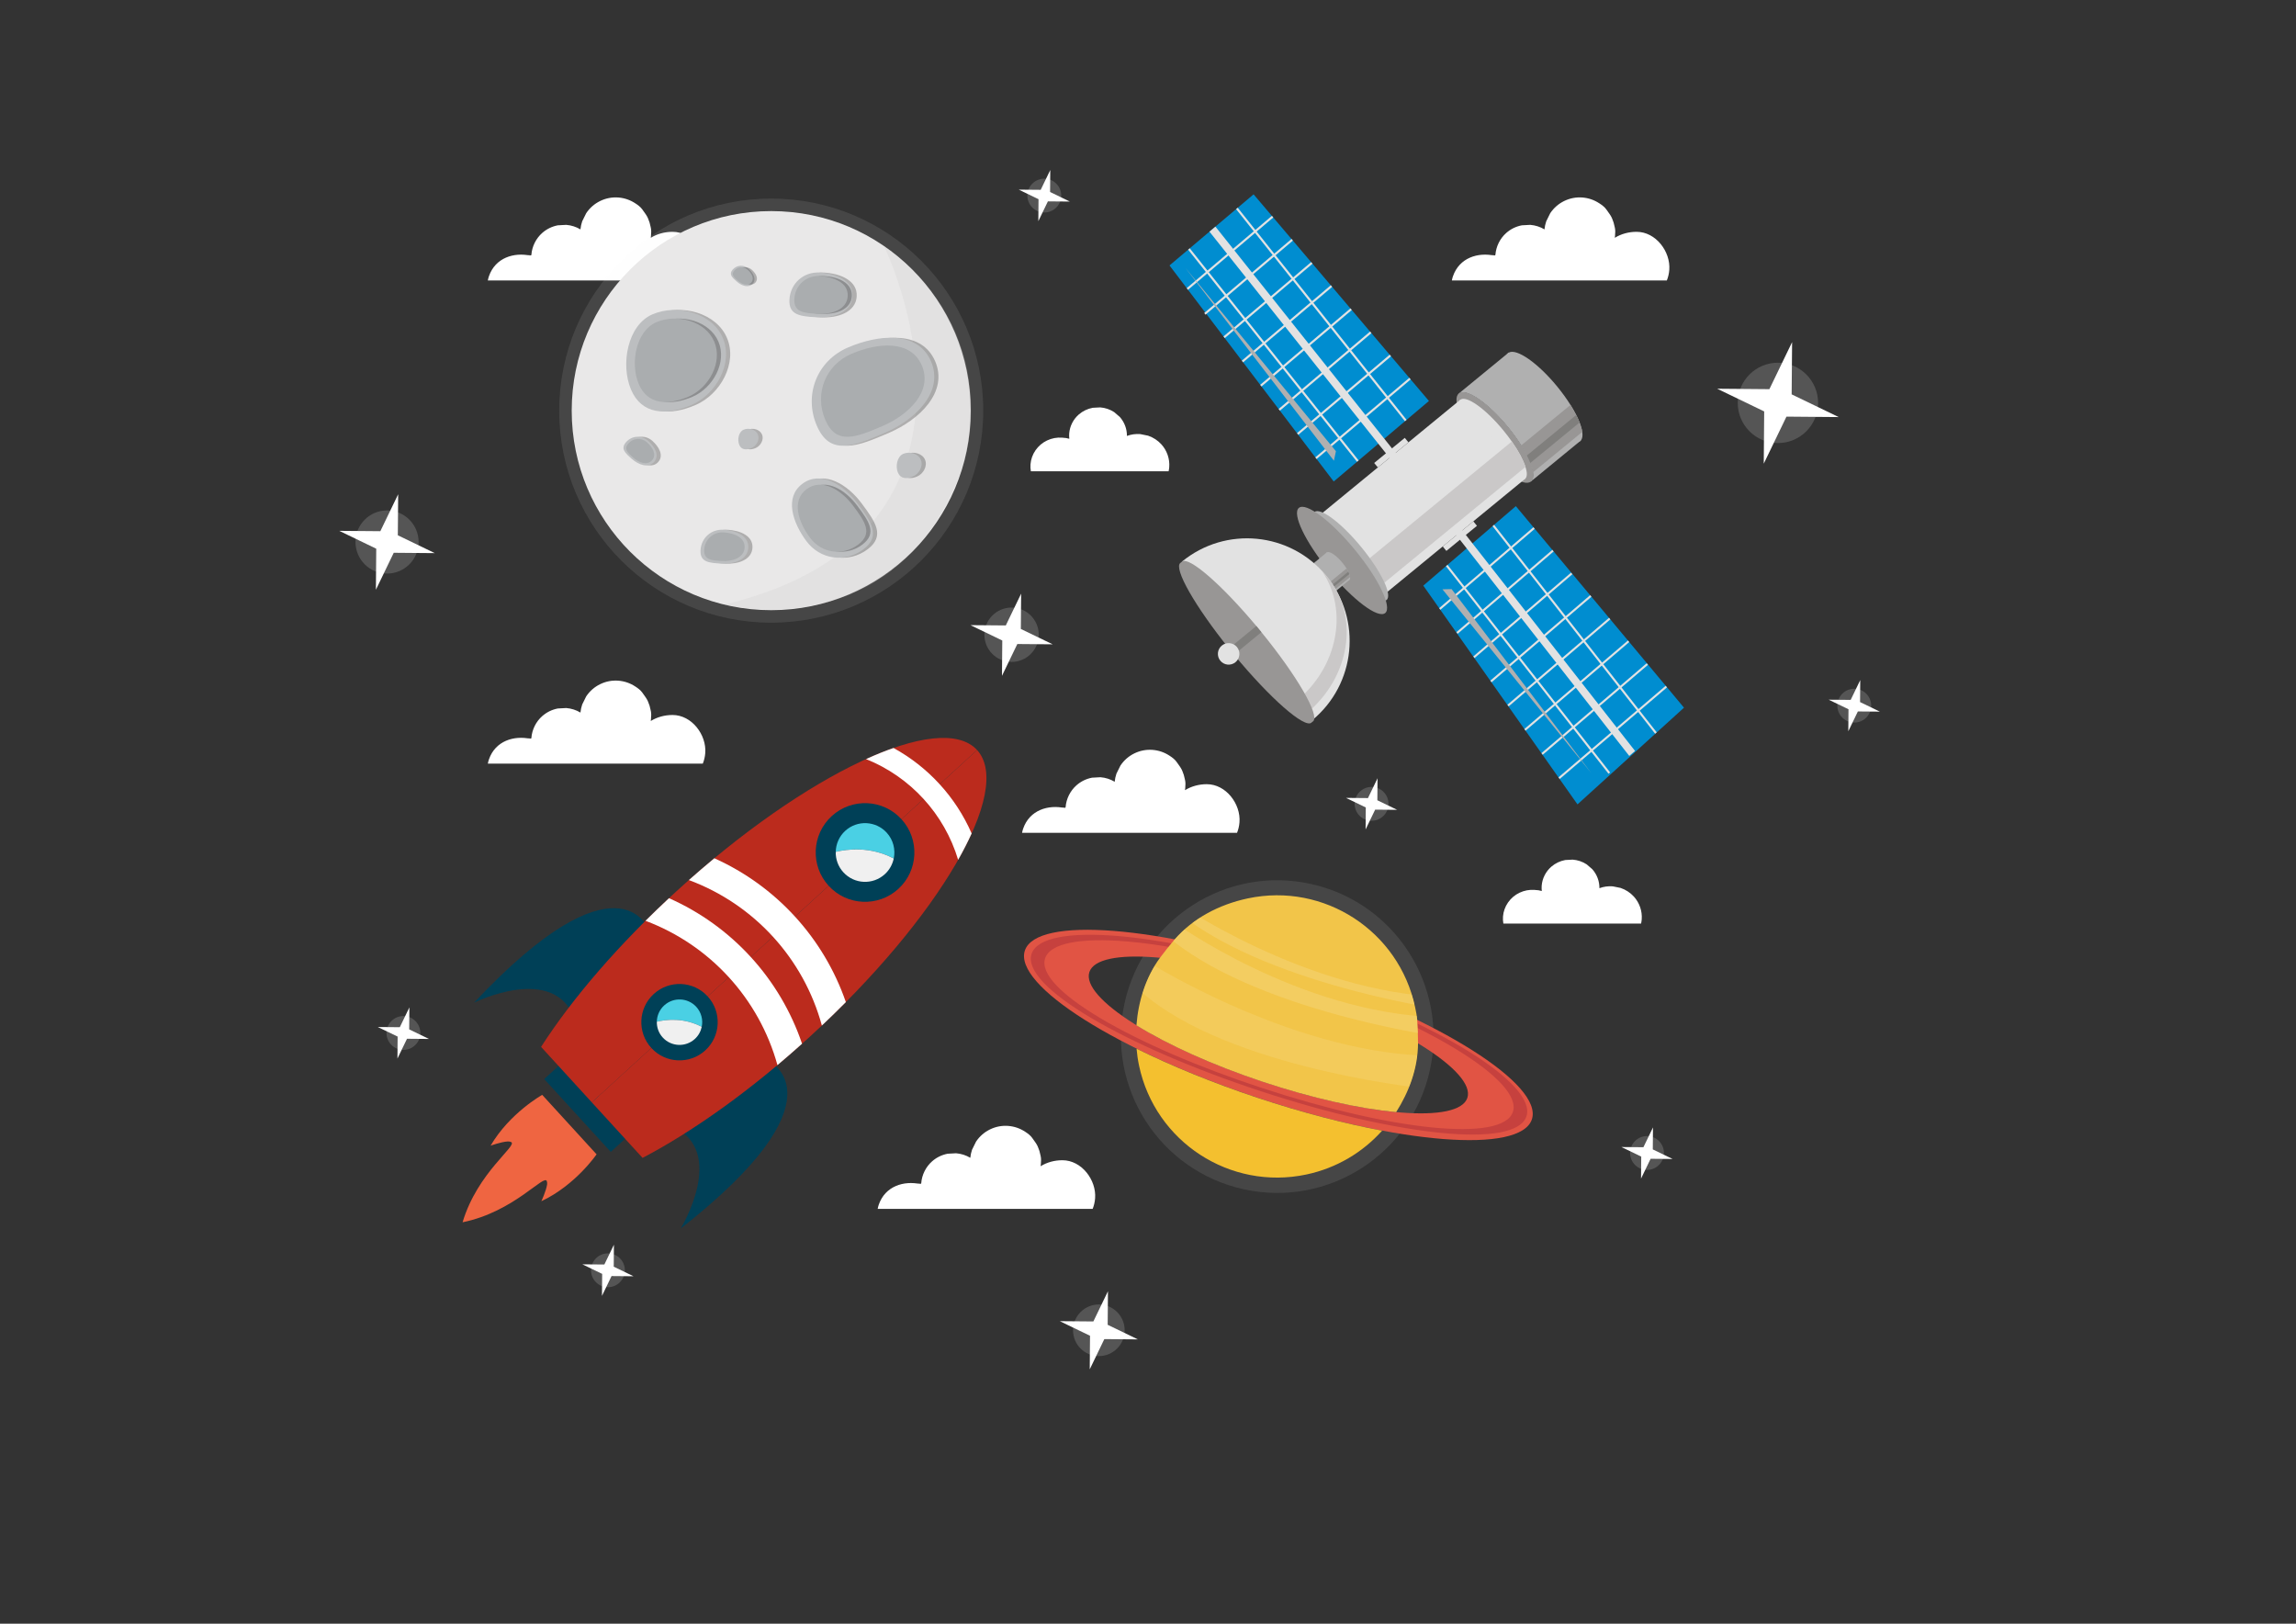 <svg xmlns="http://www.w3.org/2000/svg" height="210mm" width="297mm" viewBox="0 0 1052.362 744.094"><rect x="0" y="0" width="1052.362" height="744.094" fill="#333333" stroke="none"/><defs><clipPath id="U"><path d="M450.64 386.34c-10.677-2.262-20.185-7.39-26.84-15.046-1.42-1.63-4.117-5.01-5.393-6.752-5.177-7.07-7.92-15.776-8.62-24.745 11.46-7.084 27.707-14.503 46.274-20.686 18.347-6.107 35.602-9.89 48.96-11.14 4.73 7.447 7.955 16.08 8.024 25.17.014 2.154-.135 6.46-.3 8.607-.12 1.57-.433 3.128-.766 4.7-5.156 24.338-26.64 41.026-50.563 41.027-3.554 0-7.16-.368-10.775-1.134"/></clipPath><clipPath id="V"><path d="M416.74 377.81h103.47v-41.845H416.74v41.845z"/></clipPath><clipPath id="W"><path d="M402.19 324.8h102.18v-31.847H402.19V324.8z"/></clipPath><clipPath id="X"><path d="M419.71 386.14h103.1v-40.53h-103.1v40.53z"/></clipPath><clipPath id="Y"><path d="M408.37 364.53h107.5v-47.59h-107.5v47.59z"/></clipPath><clipPath id="m"><path d="M0 800h800V0H0v800z"/></clipPath><mask id="n" height="1" width="1" y="0" x="0" maskUnits="userSpaceOnUse"><g clip-path="url(#c)"><path fill="url(#e)" d="M325.87 380.96s-1.33-1.51-3.77-4.045c-1.226-1.26-2.71-2.795-4.46-4.508-1.743-1.72-3.723-3.644-5.935-5.69-2.17-2.082-4.638-4.224-7.19-6.534-2.62-2.246-5.34-4.648-8.255-7.018-2.913-2.368-5.897-4.838-9.046-7.202-1.562-1.195-3.12-2.417-4.712-3.607l-4.843-3.502c-3.198-2.38-6.54-4.555-9.772-6.758-.81-.55-1.618-1.094-2.422-1.638l-2.444-1.54c-1.62-1.017-3.223-2.02-4.795-3.007-1.567-.996-3.117-1.96-4.675-2.828-1.545-.893-3.055-1.764-4.526-2.61-1.474-.84-2.885-1.695-4.29-2.447-1.406-.74-2.768-1.452-4.076-2.138-2.62-1.35-4.98-2.663-7.136-3.694l-5.588-2.63-4.857-2.288 4.546-10.418 4.883 2.85 5.588 3.265c2.15 1.275 4.493 2.855 7.086 4.5l4.028 2.59c1.384.908 2.768 1.92 4.214 2.918 1.44 1.01 2.915 2.044 4.43 3.104 1.52 1.035 3.028 2.168 4.55 3.333 1.525 1.154 3.077 2.33 4.65 3.518.78.596 1.57 1.194 2.36 1.797l2.33 1.89c3.11 2.544 6.313 5.057 9.358 7.767l4.604 3.987c1.51 1.348 2.982 2.727 4.458 4.074 2.974 2.672 5.772 5.434 8.5 8.078 2.723 2.646 5.255 5.307 7.684 7.788 2.363 2.55 4.644 4.91 6.636 7.19 8.114 8.994 12.884 15.455 12.884 15.454" mask="url(#d)"/></g></mask><clipPath id="a"><path d="M223.08 380.96h102.79v-84.102H223.08v84.102z"/></clipPath><clipPath id="b"><path d="M223.08 380.96h102.79v-84.104H223.08v84.104z"/></clipPath><clipPath id="c"><path d="M325.87 380.96s-1.33-1.51-3.77-4.045c-1.226-1.26-2.71-2.795-4.46-4.508-1.743-1.72-3.723-3.644-5.935-5.69-2.17-2.082-4.638-4.224-7.19-6.534-2.62-2.246-5.34-4.648-8.255-7.018-2.913-2.368-5.897-4.838-9.046-7.202-1.562-1.195-3.12-2.417-4.712-3.607l-4.843-3.502c-3.198-2.38-6.54-4.555-9.772-6.758-.81-.55-1.618-1.094-2.422-1.638l-2.444-1.54c-1.62-1.017-3.223-2.02-4.795-3.007-1.567-.996-3.117-1.96-4.675-2.828-1.545-.893-3.055-1.764-4.526-2.61-1.474-.84-2.885-1.695-4.29-2.447-1.406-.74-2.768-1.452-4.076-2.138-2.62-1.35-4.98-2.663-7.136-3.694l-5.588-2.63-4.857-2.288 4.546-10.418 4.883 2.85 5.588 3.265c2.15 1.275 4.493 2.855 7.086 4.5l4.028 2.59c1.384.908 2.768 1.92 4.214 2.918 1.44 1.01 2.915 2.044 4.43 3.104 1.52 1.035 3.028 2.168 4.55 3.333 1.525 1.154 3.077 2.33 4.65 3.518.78.596 1.57 1.194 2.36 1.797l2.33 1.89c3.11 2.544 6.313 5.057 9.358 7.767l4.604 3.987c1.51 1.348 2.982 2.727 4.458 4.074 2.974 2.672 5.772 5.434 8.5 8.078 2.723 2.646 5.255 5.307 7.684 7.788 2.363 2.55 4.644 4.91 6.636 7.19 8.114 8.994 12.884 15.455 12.884 15.454"/></clipPath><clipPath id="f"><path d="M-24174 24974H8592V-7792h-32766v32766z"/></clipPath><linearGradient id="e" gradientUnits="userSpaceOnUse" gradientTransform="rotate(-138 231.59 128.87) scale(138.74)"><stop stop-color="#9c9aa0" offset="0"/><stop stop-color="#9c9aa0" offset=".129"/><stop stop-color="#9c9aa0" offset=".454"/><stop stop-color="#1e120d" offset="1"/></linearGradient><clipPath id="o"><path d="M223.08 380.96h102.79v-84.102H223.08v84.102z"/></clipPath><linearGradient id="p" gradientUnits="userSpaceOnUse" gradientTransform="rotate(-138 231.59 128.87) scale(138.74)"><stop stop-color="#e8eeed" offset="0"/><stop stop-color="#e8eeed" offset=".129"/><stop stop-color="#e8eeed" offset=".454"/><stop stop-color="#fff" offset="1"/></linearGradient><mask id="q" height="1" width="1" y="0" x="0" maskUnits="userSpaceOnUse"><g clip-path="url(#i)"><path fill="url(#k)" d="M305.66 418.24c17.417 13.67 39.497 22.424 39.497 22.424-24.72-1.936-45.953-15.834-45.953-15.834-57.522-28.602-97.18-97.614-97.18-97.614l7.692-6.124c54.588 69.874 95.944 97.148 95.944 97.148" mask="url(#j)"/></g></mask><clipPath id="g"><path d="M202.02 440.66h143.13V321.09H202.02v119.57z"/></clipPath><clipPath id="h"><path d="M202.02 440.66h143.13V321.09H202.02v119.57z"/></clipPath><clipPath id="i"><path d="M305.66 418.24c17.417 13.67 39.497 22.424 39.497 22.424-24.72-1.936-45.953-15.834-45.953-15.834-57.522-28.602-97.18-97.614-97.18-97.614l7.692-6.124c54.588 69.874 95.944 97.148 95.944 97.148"/></clipPath><clipPath id="l"><path d="M-24174 24974H8592V-7792h-32766v32766z"/></clipPath><linearGradient id="k" gradientUnits="userSpaceOnUse" gradientTransform="scale(188.82) rotate(-137.5 1.36 .85)"><stop stop-color="#9c9aa0" offset="0"/><stop stop-color="#9c9aa0" offset=".473"/><stop stop-color="#9c9aa0" offset=".598"/><stop stop-color="#1e120d" offset=".806"/><stop stop-color="#1e120d" offset="1"/></linearGradient><clipPath id="r"><path d="M202.02 440.66h143.13V321.09H202.02v119.57z"/></clipPath><linearGradient id="s" gradientUnits="userSpaceOnUse" gradientTransform="scale(188.82) rotate(-137.5 1.36 .85)"><stop stop-color="#e8eeed" offset="0"/><stop stop-color="#e8eeed" offset=".473"/><stop stop-color="#e8eeed" offset=".598"/><stop stop-color="#fff" offset=".806"/><stop stop-color="#fff" offset="1"/></linearGradient><clipPath id="t"><path d="M369.8 650.2h12.404v-12.404H369.8V650.2z"/></clipPath><clipPath id="u"><path d="M630.27 582.73h29.458v-29.458H630.27v29.458z"/></clipPath><clipPath id="v"><path d="M354.04 492.96h19.92v-19.92h-19.92v19.92z"/></clipPath><clipPath id="w"><path d="M489.8 427.2h12.404v-12.404H489.8V427.2z"/></clipPath><clipPath id="x"><path d="M590.8 299.2h12.404v-12.404H590.8V299.2z"/></clipPath><clipPath id="y"><path d="M386.54 237.46h18.926v-18.926H386.54v18.926z"/></clipPath><clipPath id="z"><path d="M209.8 256.2h12.404v-12.404H209.8V256.2z"/></clipPath><clipPath id="A"><path d="M134.8 343.2h12.404v-12.404H134.8V343.2z"/></clipPath><clipPath id="B"><path d="M666.8 463.2h12.404v-12.404H666.8V463.2z"/></clipPath><clipPath id="C"><path d="M123.43 528.57h23.148v-23.148H123.43v23.148z"/></clipPath><clipPath id="D"><path d="M198.13 642.9h155.48V487.42H198.13V642.9z"/></clipPath><clipPath id="E"><path d="M258.7 625.5h90.45V492.27H258.7V625.5z"/></clipPath><clipPath id="F"><path d="M224.23 602.08h36.597v-37.235H224.23v37.235z"/></clipPath><clipPath id="G"><path d="M227.39 598.91h30.093v-30.618H227.39v30.618z"/></clipPath><clipPath id="H"><path d="M265.33 558.5h7.404v-7.533h-7.404v7.533z"/></clipPath><clipPath id="I"><path d="M323.42 549.73h9.135v-9.295h-9.135v9.295z"/></clipPath><clipPath id="J"><path d="M292.26 591.88h44.93v-39.583h-44.93v39.583z"/></clipPath><clipPath id="K"><path d="M285 540.3h29.724v-29.056H285V540.3z"/></clipPath><clipPath id="L"><path d="M287.13 538h25.133v-24.57H287.13V538z"/></clipPath><clipPath id="M"><path d="M251.46 521.51h17.534v-12.457H251.46v12.457z"/></clipPath><clipPath id="N"><path d="M284.07 615.8h23.16v-16.452h-23.16V615.8z"/></clipPath><clipPath id="O"><path d="M285.86 614.52h19.59v-13.91h-19.59v13.91z"/></clipPath><clipPath id="P"><path d="M223.24 555.59h12.134v-10.506H223.24v10.506z"/></clipPath><clipPath id="Q"><path d="M263.31 617.7h7.322v-6.34h-7.322v6.34z"/></clipPath><clipPath id="R"><path d="M427.7 617.54h55.233v-70.755H427.7v70.755z"/></clipPath><clipPath id="S"><path d="M521.99 499.72h54.597v-67.475H521.99v67.475z"/></clipPath><clipPath id="T"><path d="M404.09 392.99h114.63V278.35H404.09v114.64z"/></clipPath></defs><g clip-path="url(#m)" transform="matrix(1.25 0 0 -1.25 8.65 894.63)"><path d="M211.83 292.51l-9.967 10.9-9.966 10.898s-11.918-6.635-18.93-18.626c0 0 3.88 1.407 6.28 1.544.41.024.818-.036 1.217-.207 2.705-1.177-12.28-10.996-17.765-29.42 18.84 3.82 29.96 17.866 30.887 15.064.135-.41.16-.82.1-1.23-.354-2.375-2.102-6.116-2.102-6.116 12.57 5.913 20.245 17.192 20.245 17.192" fill="#ef6541"/><path d="M217.04 293.4l-24.414 26.7 7.747 7.083 24.414-26.7-7.747-7.083zM230.69 375.26s-11.038 29.007-63.78-27.144c0 0 29.688 14.777 37.066-6.366l26.714 33.51zM275.37 326.39s27.91-13.584-32.723-61.107c0 0 17.367 28.25-3.034 37.486l35.757 23.62z" fill="#004057"/><path d="M351.35 440.73c-13.484 14.746-62.807-8.407-110.16-51.713-21.178-19.365-38.367-39.475-49.71-57.116l18.608-20.348 141.26 129.18z" fill="#bb2b1d"/><path d="M351.35 440.73c13.483-14.745-13.977-61.807-61.335-105.11-21.177-19.366-42.74-34.693-61.323-44.415l-18.608 20.35 141.27 129.17z" fill="#bb2b1d"/><path d="M251.69 330.62c-5.707-5.218-14.564-4.823-19.783.884-5.22 5.71-4.823 14.565.884 19.784 5.71 5.22 14.565 4.824 19.785-.884 5.22-5.707 4.823-14.564-.885-19.784" fill="#004057"/><path d="M250.39 339.26c.525 2.53-.123 5.264-2 7.317-3.104 3.395-8.374 3.63-11.77.526-1.75-1.6-2.653-3.775-2.7-5.972 3.375.824 9.814 1.593 16.47-1.87" fill="#4ad0e4"/><path d="M233.92 341.13c-.043-2.066.67-4.152 2.175-5.798 3.104-3.395 8.374-3.63 11.77-.526 1.342 1.23 2.182 2.797 2.525 4.453-6.656 3.462-13.095 2.693-16.47 1.87" fill="#f0f0f0"/><path d="M294.44 339.73c3.024 2.855 5.957 5.72 8.796 8.588-8.102 23.468-25.57 42.57-48.222 52.734-3.11-2.573-6.225-5.237-9.34-7.995 23.898-8.866 42.066-28.735 48.766-53.327M344.41 400.48c1.9 3.35 3.552 6.583 4.95 9.673-5.817 13.318-15.903 24.348-28.65 31.33-3.202-1.117-6.568-2.475-10.074-4.07 16.28-6.53 28.72-20.133 33.774-36.933" fill="#fff"/><path d="M278.15 325.22c3.007 2.525 6.02 5.145 9.025 7.84-8.083 23.814-25.795 43.183-48.793 53.358-2.95-2.754-5.83-5.52-8.614-8.29 23.65-8.883 41.644-28.56 48.382-52.908" fill="#fff"/><g clip-path="url(#o)" mask="url(#n)"><path fill="url(#p)" d="M325.87 380.96s-1.33-1.51-3.77-4.045c-1.225-1.26-2.71-2.795-4.46-4.508-1.743-1.72-3.723-3.644-5.935-5.69-2.17-2.082-4.638-4.224-7.19-6.535-2.62-2.245-5.34-4.647-8.255-7.017-2.914-2.37-5.897-4.838-9.046-7.202-1.562-1.195-3.12-2.417-4.712-3.607l-4.843-3.502c-3.198-2.38-6.54-4.555-9.772-6.758-.81-.55-1.618-1.094-2.422-1.638l-2.444-1.54c-1.62-1.017-3.223-2.02-4.795-3.007-1.567-.996-3.117-1.96-4.675-2.828-1.545-.893-3.056-1.764-4.526-2.612-1.474-.837-2.886-1.693-4.29-2.445-1.407-.74-2.768-1.45-4.077-2.14-2.62-1.35-4.98-2.66-7.136-3.692l-5.587-2.63-4.858-2.288 4.546-10.417 4.883 2.848 5.588 3.266c2.15 1.275 4.493 2.855 7.085 4.5l4.03 2.59c1.383.907 2.767 1.92 4.213 2.92 1.44 1.007 2.915 2.042 4.43 3.102 1.52 1.035 3.028 2.168 4.55 3.333l4.65 3.52c.78.595 1.57 1.192 2.36 1.795.774.63 1.55 1.26 2.33 1.89 3.11 2.544 6.313 5.057 9.36 7.766 1.534 1.332 3.072 2.663 4.603 3.988 1.51 1.348 2.98 2.728 4.456 4.075 2.974 2.672 5.772 5.434 8.5 8.08 2.723 2.644 5.255 5.305 7.684 7.787 2.363 2.55 4.644 4.91 6.636 7.188 8.114 8.995 12.884 15.456 12.884 15.455"/></g><g clip-path="url(#r)" mask="url(#q)"><path fill="url(#s)" d="M305.66 418.24c17.417 13.67 39.497 22.424 39.497 22.424-24.72-1.936-45.953-15.834-45.953-15.834-57.522-28.602-97.18-97.615-97.18-97.615l7.692-6.123c54.588 69.874 95.944 97.148 95.944 97.148"/></g><path d="M322.48 389.82c-7.373-6.742-18.814-6.23-25.556 1.142-6.743 7.374-6.23 18.815 1.142 25.557s18.813 6.23 25.556-1.144c6.742-7.372 6.23-18.814-1.142-25.556" fill="#004057"/><path d="M320.8 400.98c.677 3.268-.16 6.8-2.584 9.452-4.01 4.386-10.82 4.69-15.205.68-2.26-2.066-3.426-4.876-3.486-7.715 4.36 1.063 12.677 2.057 21.276-2.417" fill="#4ad0e4"/><path d="M299.52 403.39c-.056-2.67.865-5.364 2.81-7.49 4.01-4.385 10.817-4.69 15.202-.68 1.735 1.588 2.82 3.614 3.264 5.753-8.6 4.473-16.917 3.48-21.276 2.417" fill="#f0f0f0"/><path d="M421.58 542.92c.11.5.19 1.01.232 1.53.235 3.015-.81 6.053-2.854 8.322-1.35 1.485-2.984 2.553-4.902 3.206l-2.89.586c-1.69.118-3.31-.11-4.865-.675.028 2.545-.91 5.06-2.637 6.978l-2.07 1.77c-1.547.996-3.243 1.568-5.09 1.713l-2.744-.145c-1.912-.363-3.6-1.168-5.07-2.42-2.062-1.777-3.35-4.322-3.56-7.002-.05-.648-.03-1.297.045-1.938-.866.25-1.578.354-2.3.37l.06.003c-.097-.003-.187.003-.282.014l-.115.023c-1.944.137-3.795-.21-5.553-1.042-3.427-1.636-5.755-4.996-6.044-8.714-.067-.87-.015-1.735.136-2.58h50.504zM594.83 377.12c.11.5.19 1.01.232 1.53.235 3.015-.81 6.053-2.854 8.322-1.35 1.485-2.984 2.553-4.902 3.206l-2.89.586c-1.69.118-3.31-.11-4.865-.675.028 2.545-.91 5.06-2.637 6.978l-2.07 1.77c-1.547.996-3.243 1.568-5.09 1.713l-2.744-.145c-1.912-.363-3.6-1.168-5.07-2.42-2.062-1.777-3.35-4.322-3.56-7.002-.05-.648-.03-1.297.045-1.938-.866.25-1.578.354-2.3.37l.06.003c-.097-.003-.187.003-.282.014l-.115.023c-1.944.137-3.795-.21-5.553-1.042-3.427-1.636-5.755-4.996-6.044-8.714-.067-.87-.015-1.735.136-2.58h50.504zM604.27 612.88c.48 1.185.794 2.482.9 3.886.51 6.665-4.907 13.95-11.995 13.95-2.913 0-5.683-.776-7.985-2.197.04.28.072.563.095.848.016.23.023.457.028.684.098.85.034 1.708-.197 2.578-.18 1.004-.483 1.985-.904 2.943-.06.147-.123.288-.19.424-.006.014-.01.028-.017.04-.003.004-.003.007-.006.01-.377.762-.89 1.452-1.905 2.868-.66.92-1.608 1.63-2.558 2.238-1.893 1.248-3.97 1.963-6.23 2.146-2.337.166-4.56-.26-6.67-1.28-2.105-1.036-3.81-2.525-5.116-4.47l-1.472-2.977c-.333-.98-.543-1.97-.64-2.966-1.603.954-3.34 1.51-5.22 1.663l-3.084-.168c-2.147-.416-4.043-1.34-5.69-2.776-2.32-2.042-3.766-4.964-4-8.04-.007-.078-.138-.156-.142-.233-.92.152-1.96.312-.137-.086-6.08 1.335-12.935-.712-15.293-7.556-.17-.492-.3-1.006-.395-1.53h78.823zM250.78 435.74c.48 1.185.794 2.482.9 3.886.51 6.665-4.907 13.95-11.995 13.95-2.913 0-5.683-.776-7.985-2.197.04.28.072.563.095.848.016.23.023.457.028.684.098.85.034 1.708-.197 2.578-.18 1.004-.483 1.985-.904 2.943-.06.147-.123.288-.19.424-.006.014-.01.028-.017.04l-.005.01c-.377.762-.89 1.452-1.905 2.868-.66.92-1.608 1.63-2.558 2.238-1.893 1.248-3.97 1.963-6.23 2.145-2.337.168-4.56-.258-6.67-1.28-2.105-1.034-3.81-2.523-5.116-4.467l-1.472-2.977c-.333-.98-.543-1.97-.64-2.966-1.603.954-3.34 1.51-5.22 1.663l-3.084-.168c-2.147-.416-4.043-1.34-5.69-2.776-2.32-2.042-3.766-4.964-4-8.04-.007-.078-.138-.156-.142-.233-.92.152-1.96.312-.137-.086v-.002c-6.08 1.337-12.935-.71-15.293-7.554-.17-.492-.3-1.006-.395-1.53h78.823zM446.67 410.37c.48 1.185.794 2.482.9 3.886.51 6.665-4.907 13.95-11.995 13.95-2.913 0-5.683-.776-7.985-2.197.04.28.072.563.095.848.016.23.023.457.028.684.098.85.034 1.708-.197 2.578-.18 1.004-.483 1.985-.904 2.943-.06.147-.123.288-.19.424-.006.014-.01.028-.017.04l-.006.01c-.377.762-.89 1.452-1.905 2.868-.66.92-1.608 1.63-2.558 2.238-1.893 1.248-3.97 1.963-6.23 2.145-2.337.168-4.56-.258-6.67-1.28-2.105-1.034-3.81-2.523-5.116-4.467l-1.472-2.977c-.333-.98-.543-1.97-.64-2.966-1.603.954-3.34 1.51-5.22 1.663l-3.084-.168c-2.147-.416-4.043-1.34-5.69-2.776-2.32-2.042-3.766-4.964-4-8.04-.007-.078-.138-.156-.142-.233-.92.152-1.96.312-.137-.086v-.002c-6.08 1.337-12.935-.71-15.293-7.554-.17-.492-.3-1.006-.395-1.53h78.823zM250.78 612.88c.48 1.185.794 2.482.9 3.886.51 6.665-4.907 13.95-11.995 13.95-2.913 0-5.683-.776-7.985-2.197.04.28.072.563.095.848.016.23.023.457.028.684.098.85.034 1.708-.197 2.578-.18 1.004-.483 1.985-.904 2.943-.06.147-.123.288-.19.424-.006.014-.01.028-.017.04l-.005.01c-.377.762-.89 1.452-1.905 2.868-.66.92-1.608 1.63-2.558 2.238-1.893 1.248-3.97 1.963-6.23 2.146-2.337.166-4.56-.26-6.67-1.28-2.105-1.036-3.81-2.525-5.116-4.47l-1.472-2.977c-.333-.98-.543-1.97-.64-2.966-1.603.954-3.34 1.51-5.22 1.663l-3.084-.168c-2.147-.416-4.043-1.34-5.69-2.776-2.32-2.042-3.766-4.964-4-8.04-.007-.078-.138-.156-.142-.233-.92.152-1.96.312-.137-.086-6.08 1.335-12.935-.712-15.293-7.556-.17-.492-.3-1.006-.395-1.53h78.823zM393.73 272.51c.48 1.185.794 2.483.9 3.886.51 6.665-4.907 13.95-11.995 13.95-2.913 0-5.683-.776-7.985-2.197.04.28.072.563.095.848.016.23.023.457.028.684.098.85.034 1.708-.197 2.578-.18 1.004-.483 1.985-.904 2.943-.06.147-.123.288-.19.424-.006.014-.01.028-.017.04l-.006.01c-.377.762-.89 1.452-1.905 2.868-.66.92-1.608 1.63-2.558 2.238-1.893 1.25-3.97 1.963-6.23 2.145-2.337.17-4.56-.258-6.67-1.28-2.105-1.034-3.81-2.523-5.116-4.467l-1.472-2.977c-.333-.98-.543-1.97-.64-2.966-1.603.954-3.34 1.51-5.22 1.663l-3.084-.168c-2.147-.416-4.043-1.34-5.69-2.776-2.32-2.042-3.766-4.964-4-8.04-.007-.078-.138-.156-.142-.233-.92.152-1.96.312-.137-.086-6.08 1.335-12.935-.712-15.293-7.556-.17-.492-.3-1.006-.395-1.53h78.823zM378.19 653.38l-.068-8.066 7.263-3.506-8.065.07-3.507-7.265.068 8.066-7.262 3.505 8.065-.07 3.507 7.265z" fill="#fff"/><g opacity=".17" clip-path="url(#t)"><path d="M369.8 644c0 3.426 2.777 6.202 6.202 6.202 3.426 0 6.203-2.776 6.203-6.202s-2.777-6.202-6.203-6.202c-3.425 0-6.202 2.776-6.202 6.202" fill="#fff"/></g><path d="M650.2 590.28l-.162-19.154 17.248-8.326-19.153.163-8.327-17.25.162 19.154-17.25 8.326 19.155-.163 8.327 17.25z" fill="#fff"/><g opacity=".17" clip-path="url(#u)"><path d="M630.27 568c0 8.135 6.594 14.73 14.73 14.73s14.728-6.595 14.728-14.73-6.594-14.73-14.73-14.73-14.728 6.595-14.728 14.73" fill="#fff"/></g><path d="M367.51 498.07l-.11-12.953 11.664-5.63-12.952.11-5.63-11.665.11 12.953-11.665 5.63 12.952-.11 5.63 11.665z" fill="#fff"/><g opacity=".17" clip-path="url(#v)"><path d="M354.04 483c0 5.5 4.46 9.96 9.96 9.96s9.96-4.46 9.96-9.96-4.46-9.96-9.96-9.96-9.96 4.46-9.96 9.96" fill="#fff"/></g><path d="M498.19 430.38l-.068-8.066 7.263-3.506-8.065.07-3.507-7.265.068 8.066-7.262 3.505 8.065-.07 3.507 7.265z" fill="#fff"/><g opacity=".17" clip-path="url(#w)"><path d="M489.8 421c0 3.426 2.777 6.202 6.202 6.202 3.426 0 6.203-2.776 6.203-6.202s-2.777-6.202-6.203-6.202c-3.425 0-6.202 2.776-6.202 6.202" fill="#fff"/></g><path d="M599.19 302.38l-.068-8.066 7.263-3.506-8.065.07-3.507-7.265.068 8.066-7.262 3.505 8.065-.07 3.507 7.265z" fill="#fff"/><g opacity=".17" clip-path="url(#x)"><path d="M590.8 293c0 3.426 2.777 6.202 6.202 6.202 3.426 0 6.203-2.776 6.203-6.202s-2.777-6.202-6.203-6.202c-3.425 0-6.202 2.776-6.202 6.202" fill="#fff"/></g><path d="M399.34 242.32l-.104-12.306 11.082-5.35-12.306.105-5.35-11.084.104 12.307-11.082 5.35 12.306-.106 5.35 11.083z" fill="#fff"/><g opacity=".17" clip-path="url(#y)"><path d="M386.54 228c0 5.226 4.237 9.463 9.463 9.463 5.227 0 9.463-4.237 9.463-9.463s-4.236-9.463-9.463-9.463c-5.226 0-9.463 4.237-9.463 9.463" fill="#fff"/></g><path d="M218.19 259.38l-.068-8.066 7.263-3.506-8.065.07-3.507-7.265.068 8.066-7.262 3.504 8.065-.068 3.507 7.264z" fill="#fff"/><g opacity=".17" clip-path="url(#z)"><path d="M209.8 250c0 3.426 2.777 6.202 6.202 6.202 3.426 0 6.203-2.776 6.203-6.202s-2.777-6.202-6.203-6.202c-3.425 0-6.202 2.776-6.202 6.202" fill="#fff"/></g><path d="M143.19 346.38l-.068-8.066 7.263-3.506-8.065.07-3.507-7.265.068 8.066-7.262 3.505 8.065-.07 3.507 7.265z" fill="#fff"/><g opacity=".17" clip-path="url(#A)"><path d="M134.8 337c0 3.426 2.777 6.202 6.202 6.202 3.426 0 6.203-2.776 6.203-6.202s-2.777-6.202-6.203-6.202c-3.425 0-6.202 2.776-6.202 6.202" fill="#fff"/></g><path d="M675.19 466.38l-.068-8.066 7.263-3.506-8.065.07-3.507-7.265.068 8.066-7.262 3.505 8.065-.07 3.507 7.265z" fill="#fff"/><g opacity=".17" clip-path="url(#B)"><path d="M666.8 457c0 3.426 2.777 6.202 6.202 6.202 3.426 0 6.203-2.776 6.203-6.202s-2.777-6.202-6.203-6.202c-3.425 0-6.202 2.776-6.202 6.202" fill="#fff"/></g><path d="M139.08 534.51l-.128-15.05 13.554-6.542-15.05.127-6.543-13.554.127 15.05-13.553 6.543 15.05-.127 6.543 13.554z" fill="#fff"/><g opacity=".17" clip-path="url(#C)"><path d="M123.43 517c0 6.392 5.182 11.574 11.574 11.574 6.39 0 11.573-5.182 11.573-11.574s-5.182-11.574-11.573-11.574c-6.392 0-11.574 5.182-11.574 11.574" fill="#fff"/></g><g opacity=".1" clip-path="url(#D)"><path d="M198.13 565.16c0 42.934 34.805 77.74 77.738 77.74 42.934 0 77.74-34.806 77.74-77.74s-34.806-77.738-77.74-77.738c-42.935 0-77.74 34.804-77.74 77.738" fill="#f9f9f7"/></g><path d="M202.71 565.16c0 40.402 32.753 73.156 73.155 73.156 40.403 0 73.155-32.754 73.155-73.156 0-40.403-32.752-73.154-73.155-73.154-40.402 0-73.155 32.75-73.155 73.154" fill="#e9e8e8"/><g opacity=".2" clip-path="url(#E)"><path d="M317.24 625.5s51.318-104.96-58.54-131.46c0 0 63.816-16.467 87.53 51.043 0 0 16.51 47.22-28.99 80.416" fill="#c6c4c4"/></g><g opacity=".25" clip-path="url(#F)"><path d="M226 572.85c-3.922 9.187-1.313 23.696 7.873 27.62 9.186 3.923 21.848.524 25.772-8.66 3.923-9.188-2.377-20.686-11.565-24.608-9.185-3.923-18.157-3.54-22.08 5.648"/></g><path d="M224.47 572.85c-3.922 9.187-1.313 23.696 7.873 27.62 9.186 3.923 21.848.524 25.772-8.66 3.923-9.188-2.377-20.686-11.565-24.608-9.185-3.923-18.157-3.54-22.08 5.648" fill="#bcbec0"/><g opacity=".25" clip-path="url(#G)"><path d="M228.84 574.88c-3.226 7.556-1.08 19.485 6.473 22.712 7.552 3.226 17.966.43 21.19-7.122 3.228-7.553-1.955-17.007-9.507-20.233-7.554-3.228-14.93-2.908-18.156 4.643"/></g><path d="M227.31 574.88c-3.226 7.556-1.08 19.485 6.473 22.712 7.552 3.226 17.966.43 21.19-7.122 3.228-7.553-1.955-17.007-9.507-20.233-7.554-3.228-14.93-2.908-18.156 4.643" fill="#aaadaf"/><g opacity=".25" clip-path="url(#H)"><path d="M265.69 552.59c-.795 1.858-.267 4.794 1.592 5.586 1.858.795 4.42.108 5.212-1.75.797-1.86-.48-4.185-2.34-4.98-1.858-.792-3.674-.713-4.464 1.144"/></g><path d="M264.16 552.59c-.795 1.858-.267 4.794 1.592 5.586 1.858.795 4.42.108 5.212-1.75.797-1.86-.48-4.185-2.34-4.98-1.858-.792-3.674-.713-4.464 1.144" fill="#bcbec0"/><g opacity=".25" clip-path="url(#I)"><path d="M323.87 542.43c-.98 2.293-.327 5.914 1.964 6.894 2.293.98 5.455.13 6.432-2.162.983-2.293-.594-5.162-2.886-6.143-2.293-.98-4.53-.884-5.51 1.41"/></g><path d="M322.33 542.43c-.98 2.293-.327 5.914 1.964 6.894 2.293.98 5.455.13 6.432-2.162.983-2.293-.594-5.162-2.886-6.143-2.293-.98-4.53-.884-5.51 1.41" fill="#bcbec0"/><g opacity=".25" clip-path="url(#J)"><path d="M294.09 559.71c-4.78 11.194.046 23.726 11.48 28.61 11.43 4.88 25.652 6.073 30.432-5.12 4.783-11.192-5.693-21.374-17.122-26.255-11.434-4.882-20.01-8.427-24.79 2.765"/><path d="M297.2 561.83c-4.043 9.465.04 20.062 9.707 24.19 9.666 4.13 21.69 5.14 25.732-4.326 4.045-9.463-4.816-18.073-14.478-22.203-9.67-4.125-16.922-7.123-20.962 2.34"/></g><path d="M292.56 559.71c-4.78 11.194.046 23.726 11.48 28.61 11.43 4.88 25.652 6.073 30.432-5.12 4.783-11.192-5.693-21.374-17.122-26.255-11.434-4.882-20.01-8.427-24.79 2.765" fill="#bcbec0"/><path d="M295.67 561.83c-4.043 9.465.04 20.062 9.707 24.19 9.666 4.13 21.69 5.14 25.732-4.326 4.045-9.463-4.816-18.073-14.478-22.203-9.67-4.125-16.922-7.123-20.962 2.34" fill="#aaadaf"/><g opacity=".25" clip-path="url(#K)"><path d="M311.13 514.27c-6.67-4.963-15.765-3.758-20.836 3.053-5.07 6.81-8.132 16.066-1.462 21.025 6.667 4.968 15.102-.362 20.173-7.172 5.07-6.812 8.794-11.943 2.125-16.906"/></g><path d="M309.6 514.27c-6.67-4.963-15.765-3.758-20.836 3.053-5.07 6.81-8.132 16.066-1.462 21.025 6.667 4.968 15.102-.362 20.173-7.172 5.07-6.812 8.794-11.943 2.125-16.906" fill="#bcbec0"/><g opacity=".25" clip-path="url(#L)"><path d="M309.22 516c-5.64-4.198-13.328-3.177-17.616 2.583-4.285 5.76-6.88 13.582-1.24 17.778 5.64 4.202 12.775-.306 17.06-6.065 4.286-5.76 7.435-10.098 1.796-14.295"/></g><path d="M307.69 516c-5.64-4.198-13.328-3.177-17.616 2.583-4.285 5.76-6.88 13.582-1.24 17.778 5.64 4.202 12.775-.306 17.06-6.065 4.286-5.76 7.435-10.098 1.796-14.295" fill="#aaadaf"/><g opacity=".25" clip-path="url(#M)"><path d="M251.48 514.01c.257 4.436 3.87 7.744 8.398 7.483 4.53-.264 9.372-2.184 9.112-6.618-.254-4.435-5.333-6.06-9.86-5.798-4.53.264-7.91.5-7.65 4.933"/></g><path d="M249.95 514.01c.257 4.436 3.87 7.744 8.398 7.483 4.53-.264 9.372-2.184 9.112-6.618-.254-4.435-5.333-6.06-9.86-5.798-4.53.264-7.91.5-7.65 4.933" fill="#bcbec0"/><path d="M251.3 514.2c.22 3.748 3.277 6.547 7.107 6.325 3.83-.223 7.92-1.846 7.704-5.596s-4.51-5.123-8.338-4.902c-3.828.222-6.687.422-6.472 4.172" fill="#aaadaf"/><g opacity=".25" clip-path="url(#N)"><path d="M284.08 605.9c.338 5.858 5.113 10.23 11.093 9.884 5.983-.347 12.38-2.885 12.036-8.742-.337-5.857-7.048-8-13.026-7.656-5.984.346-10.446.66-10.104 6.514"/></g><path d="M282.55 605.9c.338 5.858 5.113 10.23 11.093 9.884 5.983-.347 12.38-2.885 12.036-8.742-.337-5.857-7.048-8-13.026-7.656-5.984.346-10.446.66-10.104 6.514" fill="#bcbec0"/><g opacity=".25" clip-path="url(#O)"><path d="M285.88 606.15c.29 4.952 4.327 8.65 9.385 8.355s10.462-2.438 10.178-7.39c-.287-4.956-5.96-6.766-11.016-6.474-5.057.293-8.832.558-8.547 5.51"/></g><path d="M284.35 606.15c.29 4.952 4.327 8.65 9.385 8.355s10.462-2.438 10.178-7.39c-.287-4.956-5.96-6.766-11.016-6.474-5.057.293-8.832.558-8.547 5.51" fill="#aaadaf"/><g opacity=".25" clip-path="url(#P)"><path d="M224.16 553.6c2.103 2.4 5.61 2.68 8.06.533 2.45-2.148 4.345-5.374 2.242-7.77-2.1-2.402-5.695-1.08-8.144 1.066-2.452 2.148-4.262 3.774-2.158 6.17"/></g><path d="M222.63 553.6c2.103 2.4 5.61 2.68 8.06.533 2.45-2.148 4.345-5.374 2.242-7.77-2.1-2.402-5.695-1.08-8.144 1.066-2.452 2.148-4.262 3.774-2.158 6.17" fill="#bcbec0"/><path d="M223.48 553.11c1.78 2.027 4.745 2.264 6.818.45 2.072-1.818 3.673-4.545 1.896-6.574-1.778-2.03-4.817-.91-6.89.904-2.07 1.817-3.6 3.19-1.824 5.22" fill="#aaadaf"/><path d="M261.73 616.86c1.5 1.712 4.003 1.912 5.75.38 1.75-1.53 3.1-3.834 1.6-5.546-1.5-1.712-4.064-.77-5.81.762-1.748 1.534-3.04 2.693-1.54 4.404" fill="#bcbec0"/><g opacity=".25" clip-path="url(#Q)"><path d="M263.87 616.51c1.27 1.444 3.386 1.615 4.865.32 1.478-1.298 2.62-3.243 1.353-4.69-1.27-1.45-3.436-.65-4.914.645-1.48 1.296-2.573 2.277-1.304 3.725"/></g><path d="M262.34 616.51c1.27 1.444 3.386 1.615 4.865.32 1.478-1.298 2.62-3.243 1.353-4.69-1.27-1.45-3.436-.65-4.914.645-1.48 1.296-2.573 2.277-1.304 3.725" fill="#aaadaf"/><path d="M477.14 495.01c-.373-.93-1.433-1.382-2.368-1.007-.936.374-1.39 1.433-1.02 2.363.375.93 1.435 1.382 2.37 1.008s1.39-1.433 1.018-2.364M542.25 532.62c-.372-.93-1.433-1.382-2.368-1.007s-1.39 1.433-1.018 2.363c.373.93 1.433 1.383 2.368 1.008.936-.374 1.39-1.433 1.018-2.364M547.76 473.63c-.91-2.3-3.424-3.44-5.62-2.55-2.195.89-3.237 3.48-2.33 5.778.91 2.3 3.426 3.443 5.62 2.55 2.196-.892 3.24-3.478 2.33-5.778" fill="#fff"/><path d="M572.77 554.23l-18.343-15.057c.75.616.977 1.786.748 3.35-.148 1-.48 2.166-.98 3.448-.34.868-.754 1.79-1.24 2.75-.596 1.175-1.296 2.415-2.095 3.69-1.368 2.19-3.02 4.492-4.907 6.79-7.307 8.904-15.36 14.372-17.99 12.215l18.346 15.057 26.46-32.242z" fill="#b0b0b0"/><path d="M554.43 539.17l-26.462 32.242c2.627 2.157 10.682-3.312 17.988-12.215 7.308-8.905 11.1-17.87 8.474-20.027" fill="#b0b0b0"/><path d="M554.43 539.17c-2.627-2.156-10.68 3.313-17.99 12.216-7.307 8.904-11.1 17.87-8.472 20.026 2.627 2.157 10.682-3.312 17.988-12.215 7.308-8.905 11.1-17.87 8.474-20.027" fill="#989695"/><path d="M572.51 554.01c-.75-.614-1.94-.61-3.43-.08-.953.34-2.03.892-3.19 1.633-.786.502-1.608 1.088-2.455 1.753-1.037.813-2.115 1.74-3.212 2.774-1.88 1.77-3.815 3.837-5.703 6.137-7.306 8.902-11.1 17.87-8.472 20.024.088.074.182.14.282.193 2.885 1.595 10.644-3.802 17.708-12.407 1.885-2.298 3.54-4.6 4.905-6.79.8-1.276 1.5-2.514 2.094-3.69.486-.962.9-1.88 1.24-2.75.5-1.28.834-2.446.98-3.447.203-1.382.05-2.454-.503-3.11-.074-.09-.155-.167-.244-.24" fill="#b0b0b0"/><path d="M552.29 540.15c-.832-.682-2.372-.377-4.324.704-2.31 1.277-5.194 3.64-8.16 6.735-1.12 1.166-2.25 2.44-3.365 3.8-6.565 8-10.116 15.94-7.93 17.735 2.185 1.793 9.28-3.24 15.846-11.24 1.115-1.357 2.145-2.716 3.072-4.042 2.46-3.51 4.213-6.8 5.015-9.314.68-2.126.68-3.697-.153-4.38" fill="#e2e2e2"/><path d="M482.12 539.18l-60.213 79.21 30.837 26.07 64.293-75.756-34.917-29.524z" fill="#008dd0"/><path d="M428.69 609.45l-.484.607 31.267 26.528.485-.606-31.268-26.53z" fill="#e2e2e2"/><path d="M446.32 639.04l.6.508 61.92-77.766-.6-.507-61.92 77.765zM436.56 630.78l2.187 1.848 66.717-83.786-2.187-1.848-66.717 83.786zM428.74 624.17l.6.505 61.92-77.763-.598-.506-61.922 77.764z" fill="#e2e2e2"/><path d="M435.12 600.34l-.484.607 32.035 27.16.485-.61-32.035-27.157zM442.18 591.75l-.484.606 32.17 27.27.486-.606-32.172-27.27zM448.9 582.87l-.484.608 32.65 27.662.483-.608-32.65-27.662zM455.64 574.01l-.485.608 33.11 28.04.485-.607-33.11-28.04zM462.4 565.16l-.484.607 33.55 28.403.486-.607L462.4 565.16zM469.14 556.3l-.484.608 33.998 28.768.482-.61L469.14 556.3zM475.85 547.42l-.484.607L509.86 577.2l.48-.605-34.49-29.175z" fill="#e2e2e2"/><g clip-path="url(#R)"><path d="M427.7 617.55c.242-.303 55.232-67.262 55.232-67.262l-.73-3.494L427.7 617.55z" fill="#b0b0b0"/></g><path d="M501.47 498.44l-23.78 28.974 50.815 41.708 23.78-28.975-50.815-41.707z" fill="#e2e2e2"/><path d="M552.44 544.53l-53.055-43.543-6.585 8.024 54.625 44.835c2.46-3.51 4.213-6.8 5.015-9.315" fill="#cac8c8"/><path d="M573.26 557.36l-18.082-14.84c-.365 2.504-1.896 6.017-4.314 9.888l18.08 14.84c2.42-3.87 3.95-7.384 4.316-9.888" fill="#989695"/><path d="M501.51 495.75c-2.186-1.794-9.88 3.968-17.188 12.873-7.308 8.903-11.46 17.574-9.274 19.37 2.185 1.792 9.88-3.97 17.188-12.874 7.307-8.906 11.46-17.576 9.274-19.37" fill="#b0b0b0"/><path d="M501 490.95c-2.614-2.145-11.818 4.747-20.557 15.395-8.74 10.65-13.705 21.02-11.09 23.164 2.612 2.145 11.815-4.75 20.555-15.396 8.74-10.648 13.705-21.02 11.092-23.164" fill="#989695"/><path d="M572.28 560.81l-18.08-14.84c-.34.866-.755 1.787-1.242 2.75l18.08 14.84c.487-.963.902-1.883 1.242-2.75" fill="#807f7d"/><path d="M487.92 503.13l-6.185-5.076c.253.206.34.586.285 1.088-.036.323-.132.694-.28 1.102-.1.276-.227.57-.374.873-.18.372-.396.764-.643 1.167-.423.69-.936 1.413-1.526 2.133-2.288 2.79-4.862 4.458-5.748 3.73l6.184 5.076 8.286-10.093z" fill="#b0b0b0"/><path d="M487.84 503.05c-.253-.208-.642-.22-1.124-.068-.308.1-.655.265-1.026.49-.252.153-.513.333-.783.537-.33.248-.672.536-1.02.856-.593.55-1.204 1.195-1.794 1.914-2.288 2.788-3.425 5.637-2.538 6.365.03.023.06.046.094.064.963.548 3.44-1.102 5.65-3.796.592-.72 1.105-1.444 1.528-2.133.246-.403.46-.795.642-1.168.15-.303.273-.596.375-.872.148-.408.243-.78.28-1.1.05-.445-.013-.792-.203-1.01-.024-.03-.052-.056-.082-.08" fill="#b0b0b0"/><path d="M488.12 504.14l-6.097-5.004c-.09.805-.55 1.92-1.296 3.142l6.096 5.004c.746-1.222 1.207-2.338 1.297-3.142" fill="#989695"/><path d="M487.84 505.24l-6.096-5.003c-.1.276-.227.57-.374.873l6.096 5.003c.15-.304.272-.596.374-.873" fill="#807f7d"/><path d="M479.42 504.59c-13.182 16.06-36.89 18.395-52.953 5.213l47.74-58.166c16.062 13.183 18.396 36.89 5.213 52.953" fill="#e2e2e2"/><path d="M472.14 454.16l-3.7 4.508c15.21 12.485 19.134 33.164 9.503 47.503.684-.683 1.336-1.404 1.96-2.165 11.774-14.345 8.3-36.662-7.763-49.845" fill="#cac8c8"/><path d="M474.54 451.23c-2.587-2.124-15.25 9.014-28.394 24.945-.125.15-.25.304-.377.458-.5.607-.992 1.215-1.48 1.818-12.43 15.457-20.34 29.29-17.826 31.355 2.516 2.065 14.542-8.392 27.276-23.598.497-.596.996-1.197 1.495-1.805l.375-.46c13.063-15.996 21.52-30.587 18.93-32.712" fill="#989695"/><path d="M473.95 450.75c-2.587-2.124-15.25 9.013-28.393 24.945l-.377.458c-.5.607-.99 1.215-1.48 1.818-12.43 15.456-20.34 29.29-17.826 31.355 2.517 2.065 14.54-8.392 27.276-23.6.497-.594.997-1.195 1.495-1.803.126-.154.252-.307.375-.46 13.064-15.996 21.52-30.588 18.93-32.712" fill="#989695"/><path d="M455.61 483.94l-10.645-8.738-1.863 2.27 10.638 8.73c.497-.594.996-1.195 1.495-1.803.125-.155.25-.307.375-.46" fill="#807f7d"/><path d="M446.1 472.93c-1.686-1.382-4.172-1.137-5.554.548-1.382 1.684-1.138 4.17.547 5.552 1.683 1.382 4.17 1.138 5.553-.545 1.383-1.685 1.137-4.172-.546-5.555M496.96 545.97l1.34-1.633 11.22 9.208-1.34 1.634-11.22-9.21z" fill="#e2e2e2"/><path d="M514.97 501l56.536-80.194 39.056 35.45-61.657 73.888L514.97 501z" fill="#008dd0"/><path d="M564.52 430.71l.463-.596 39.34 33.578-.467.596-39.336-33.578z" fill="#e2e2e2"/><path d="M599.98 446.71l.582.5-59.614 76.093-.582-.5 59.614-76.093zM590.49 438.57l2.125 1.824-64.23 81.985-2.124-1.826 64.23-81.984zM582.89 432.03l.582.5-59.612 76.093-.584-.5 59.614-76.093z" fill="#e2e2e2"/><path d="M558.29 439.59l.464-.596 38.594 32.968-.464.595-38.594-32.967zM552.01 448.42l.464-.596 38.01 32.488-.464.595-38.01-32.487zM545.81 457.33l.463-.596 37.283 31.89-.464.596-37.282-31.89zM539.54 466.17l.465-.595 36.622 31.348-.465.595-36.622-31.348zM533.29 475.04l.465-.595 35.87 30.733-.464.595-35.87-30.733zM527.1 483.94l.464-.594 35.198 30.18-.464.595-35.198-30.18zM520.78 492.75l.465-.594 34.574 29.667-.467.595-34.573-29.668z" fill="#e2e2e2"/><g clip-path="url(#S)"><path d="M576.59 432.25c-.233.297-51.24 67.475-51.24 67.475l-3.357-.067 54.597-67.408z" fill="#b0b0b0"/></g><path d="M523.43 513.73l-1.342 1.634 11.22 9.21 1.34-1.636-11.218-9.208z" fill="#e2e2e2"/><g opacity=".1" clip-path="url(#T)"><path d="M405.43 347.93c6.77 30.916 37.32 50.49 68.236 43.722 30.917-6.77 50.494-37.32 43.724-68.237s-37.32-50.49-68.238-43.72c-30.916 6.77-50.492 37.32-43.722 68.235" fill="#f9f9f7"/></g><path d="M456.12 319.13c-38.27 12.742-66.74 30.747-63.588 40.214 3.15 9.465 36.73 6.81 75.002-5.932 38.268-12.743 66.738-30.747 63.588-40.212-3.154-9.467-36.73-6.812-75.002 5.93m13.363 40.133c-51.337 17.095-96.383 20.656-100.61 7.954-4.228-12.696 33.958-36.845 85.298-53.942 51.337-17.09 96.384-20.65 100.61-7.95 4.23 12.697-33.96 36.842-85.297 53.938" fill="#e15444"/><path d="M455.91 316.79c-47.357 15.562-83.396 36.352-79.6 47.607 3.8 11.25 45.27 7.758 92.632-7.802 47.358-15.562 82.673-37.298 78.877-48.55-3.802-11.254-44.547-6.815-91.91 8.745m13.433 40.982c-50.104 16.464-93.98 20.158-98 8.25-4.014-11.902 34.066-33.948 84.17-50.414 50.102-16.458 93.253-21.098 97.27-9.192 4.017 11.903-33.34 34.894-83.44 51.356" fill="#c6413e"/><path d="M454.11 313.26c-16.43 5.47-31.503 11.667-44.28 17.977.182-2.07.474-4.147.917-6.232 5.922-27.954 33.384-45.815 61.337-39.894 11.17 2.367 20.716 8.18 27.792 16.077-13.897 2.614-29.513 6.664-45.766 12.073" fill="#f4c02f"/><path d="M512.74 341.75c-.12 1.57-.434 3.13-.767 4.7-5.922 27.954-33.38 45.816-61.338 39.893-10.676-2.26-20.185-7.388-26.84-15.045-1.418-1.63-4.117-5.01-5.392-6.752-5.177-7.07-7.92-15.777-8.62-24.745 11.46-7.083 27.706-14.503 46.273-20.686 18.347-6.107 35.602-9.89 48.96-11.14 4.73 7.447 7.954 16.08 8.024 25.17.016 2.153-.133 6.46-.298 8.606" fill="#f2c549"/></g><g clip-path="url(#U)" transform="matrix(1.25 0 0 -1.25 8.65 894.63)"><g opacity=".8" clip-path="url(#V)"><path d="M423.23 377.81s45.83-33.44 96.978-35.048l-1.085-6.797s-72.737 10.36-102.38 40.53" fill="#f4cf67"/></g><g opacity=".8" clip-path="url(#W)"><path d="M408.28 324.8s46.973-27.385 96.094-25.63l-.412-6.217s-70.6 4.81-101.77 30.25" fill="#f4cf67"/></g><g opacity=".8" clip-path="url(#X)"><path d="M423.41 385.46s48.25-33.724 99.398-35.333l-.722-4.523s-72.736 10.36-102.38 40.53" fill="#f4cf67"/></g><g opacity=".6" clip-path="url(#Y)"><path d="M411.54 364.53s53.178-34.242 104.33-35.85l-2.64-11.74s-75.22 7.983-104.86 38.153" fill="#f4cf67"/></g></g></svg>